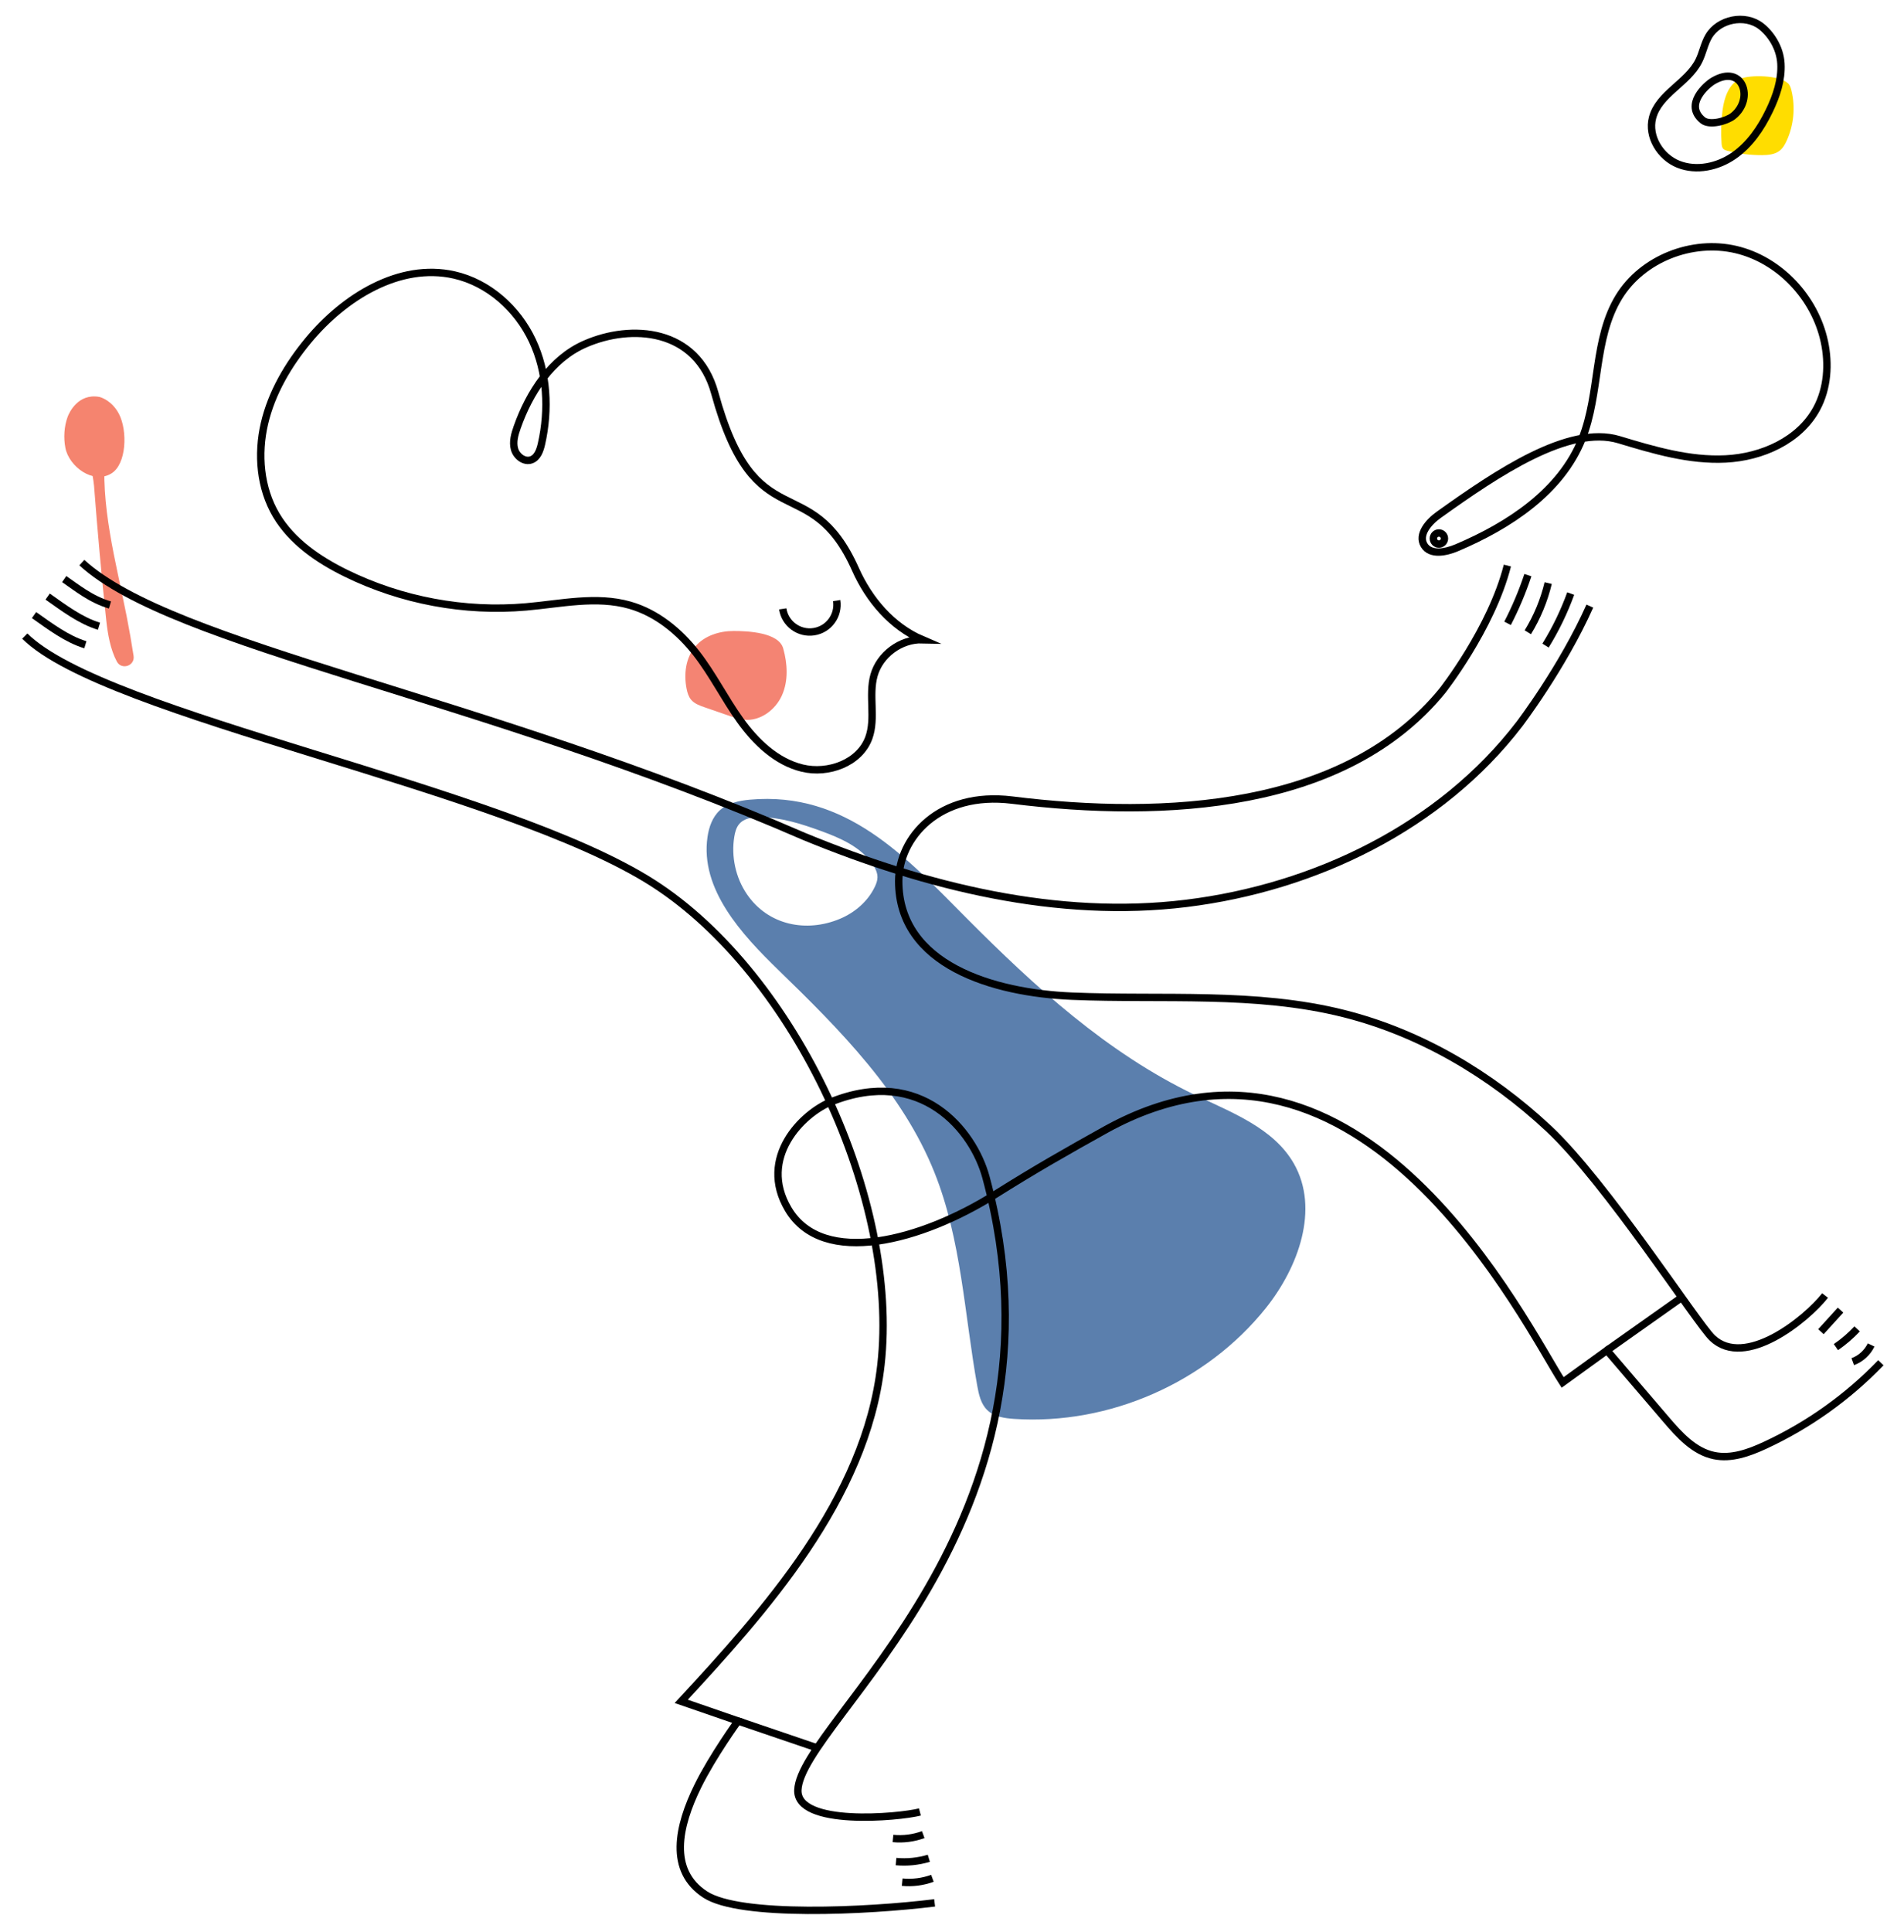 <?xml version="1.0" encoding="utf-8"?>
<!-- Generator: Adobe Illustrator 24.2.3, SVG Export Plug-In . SVG Version: 6.00 Build 0)  -->
<svg version="1.1" xmlns="http://www.w3.org/2000/svg" xmlns:xlink="http://www.w3.org/1999/xlink" x="0px" y="0px"
	 viewBox="0 0 1029.77 1044.42" style="enable-background:new 0 0 1029.77 1044.42;" xml:space="preserve">
<style type="text/css">
	.st0{fill:#FFDD00;}
	.st1{fill:#5B7FAD;}
	.st2{fill:none;stroke:#5B7FAD;stroke-width:4;stroke-miterlimit:10;}
	.st3{fill:#F48473;}
	.st4{fill:none;}
	.st5{fill:#C1DC83;}
	.st6{fill:none;stroke:#000000;stroke-width:4;stroke-miterlimit:10;}
	.st7{fill:#ED1C24;}
	.st8{fill:#CE3045;}
	.st9{fill:none;stroke:#F7941D;stroke-width:4;stroke-miterlimit:10;}
	.st10{fill:#F7941D;}
	.st11{fill:#FFF342;}
	.st12{fill:#F5846F;}
	.st13{fill:none;stroke:#151220;stroke-width:4;stroke-miterlimit:10;}
	.st14{fill:none;stroke:#231F20;stroke-width:4;stroke-miterlimit:10;}
	.st15{fill:none;stroke:#231F20;stroke-width:3;stroke-miterlimit:10;}
</style>
<g id="background">
</g>
<g id="yellow">
</g>
<g id="glasses">
</g>
<g id="person">
</g>
<g id="computer">
	<path class="st0" d="M941.14,42.64c-6.22,2.78-8.62,10.3-9.52,17.05c-0.79,5.93-0.96,11.94-0.51,17.9
		c0.08,1.04,0.22,2.16,0.94,2.91c0.57,0.58,1.39,0.82,2.18,1.03c6.14,1.6,12.48,2.39,18.82,2.35c3.38-0.02,6.99-0.37,9.61-2.5
		c1.64-1.33,2.71-3.23,3.59-5.15c3.93-8.5,4.87-18.35,2.62-27.44c-0.33-1.34-0.77-2.73-1.77-3.68
		C962.34,40.62,946.75,40.3,941.14,42.64z"/>
	<path class="st3" d="M396.71,341.17c-7.65,0.01-15.64,2.51-20.62,8.32c-5.24,6.12-6.31,14.94-4.76,22.85
		c0.41,2.12,1.03,4.27,2.4,5.93c1.81,2.19,4.64,3.22,7.32,4.14c4.57,1.58,9.15,3.16,13.72,4.74c2.54,0.88,5.11,1.76,7.78,2.02
		c8.6,0.82,16.84-5.3,20.36-13.19c3.52-7.88,3.02-17.06,0.69-25.38C421.17,341.92,404.49,341.16,396.71,341.17z"/>
	<path class="st1" d="M699.8,629.16c-10.97-19.24-33.68-27.66-53.66-37.22c-47.35-22.68-86.54-58.49-123.23-95.37
		c-32.85-33.02-65.22-68.91-117.41-64.19c-5.82,0.53-11.91,1.82-16.22,5.77c-3.97,3.64-5.86,9.06-6.63,14.4
		c-4.06,28.13,18.24,52.45,38.65,72.23c33.21,32.21,66.86,66.14,84.07,109.08c14.63,36.51,16.21,76.7,23.17,115.4
		c0.85,4.73,1.95,9.76,5.39,13.12c3.76,3.66,9.4,4.45,14.63,4.8c51.39,3.4,103.83-19.68,136.02-59.88
		C702.21,685.29,713.77,653.68,699.8,629.16z M473.14,479.49c-3.83,8.01-10.95,14-18.91,17.32c-17.98,7.52-38.76,3.62-50.34-13.43
		c-6.03-8.88-8.51-20.3-6.74-31.02c0.39-2.38,1.03-4.82,2.52-6.67c2.64-3.28,7.2-3.92,11.3-3.88c11.35,0.11,22.42,3.6,33.13,7.52
		c10.48,3.83,21.39,8.56,27.87,17.98c1.44,2.1,2.66,4.53,2.61,7.11C474.54,476.2,473.9,477.9,473.14,479.49z"/>
	<path class="st12" d="M57.44,335.18c0.8,7.55,2.24,15.92,5.74,22.49c2.56,4.81,9.9,2.35,9.07-3.04
		c-1.09-7.12-2.33-14.22-3.72-21.29c-5.9-30.07-14.53-60.32-11.49-90.82c0.53-5.34-2.6-20.39-8.28-11.75
		c-3.42,5.2,1.63,25.75,2.1,31.88C52.69,286.86,54.89,311.04,57.44,335.18z"/>
	<path class="st12" d="M53.61,214.58c1.02,0.18,7.02,2.11,10.73,9.23c4.71,9.04,4.15,27.19-4.15,32.21
		c-9.84,5.95-22.84-3.73-24.82-13.83c-1.07-5.47-0.7-11.59,1.21-16.82C37.37,223.22,42.15,212.61,53.61,214.58z"/>
	<path class="st6" d="M505.49,1028.85c-36.44,4.49-105.2,7.8-124.11-4.52c-19.86-12.94-14.69-36.86-3.94-58.68
		c8.04-16.31,21.72-35.15,21.72-35.15l-30.72-10.6c44.59-48.22,99.81-109.12,108.01-181.89c10.02-88.8-45.72-210.52-122.92-260.29
		c-81.04-52.24-296.35-90.35-340.13-133.8"/>
	<path class="st6" d="M502.35,1004.74c-5.72,1.73-11.78,2.34-17.73,1.78"/>
	<path class="st6" d="M499.33,991.94c-5.21,1.91-10.84,2.63-16.36,2.09"/>
	<path class="st6" d="M504.29,1015.56c-5.21,1.91-10.84,2.63-16.36,2.09"/>
	<path class="st6" d="M497.53,979.7c-11.27,2.92-66.86,8.01-66.01-11.89c1.6-37.31,152.38-143.5,101.74-331.26
		c-6.87-25.47-35.13-60.25-83.72-40.83c-15.4,6.16-39.81,30.15-23.2,58.1c18.81,31.64,72.44,16.86,111.97-8.04
		c21.16-13.33,39.08-23.54,59.89-35.1c138.36-76.38,227.37,106.73,246.95,136.78l23.95-17.33c10.68,12.47,21.36,24.95,32.04,37.42
		c7.15,8.35,15.1,17.19,25.86,19.44c9.36,1.96,18.95-1.53,27.62-5.54c23.4-10.83,44.76-26.05,62.64-44.64"/>
	<path class="st6" d="M1011.98,727.2c-1.98,4.14-5.62,7.45-9.93,9.03"/>
	<path class="st6" d="M1004.41,718.51c-3.45,3.69-7.3,7-11.46,9.85"/>
	<path class="st6" d="M995.46,708.35c-3.54,3.89-7.08,7.78-10.62,11.67"/>
	<path class="st6" d="M987.08,700.46c-10.28,13.07-43.29,39.76-60.96,22.98c-8.26-7.84-57.39-84.15-88.63-113.31
		c-31.24-29.16-69.18-51.65-110.62-62.08c-47.76-12.02-97.87-7.38-147.07-9.43c-42.47-1.77-93.74-16.73-93.74-62.24
		c0-23.48,21.88-48.66,61.36-43.77c82.8,10.27,180.28,5.02,232.62-59.05c0,0,26.59-33.7,35.22-67.77"/>
	<path class="st6" d="M44.27,304.19C93.68,349.5,259.45,376,435.26,452.41c65.88,27.08,136.8,44.57,206.3,36.04
		c69.5-8.53,137.55-41.34,180.17-96.9c0,0,23.24-30.49,38.12-63.84"/>
	<path class="st6" d="M59.47,327.1c-10.25-3-18.06-9.41-24.75-14"/>
	<path class="st6" d="M46.17,348.6c-10.01-3.02-19.21-10.01-27.75-16.03"/>
	<path class="st6" d="M53.53,338.59c-10.01-3.02-19.21-10.01-27.75-16.03"/>
	<path class="st6" d="M462.7,307.87c7.28,16.33,19.67,30.96,36.11,37.99c-11.65-0.3-22.97,8.06-26.11,19.28
		c-3.07,10.95,1.08,23.13-2.81,33.81c-4.95,13.57-21.99,19.77-36.02,16.35c-14.03-3.42-25.16-14.16-33.58-25.9
		c-8.42-11.74-14.84-24.84-23.73-36.22c-9.24-11.83-21.47-21.83-35.91-25.96c-18.12-5.18-37.37-0.71-56.14,0.92
		c-33.27,2.9-67.29-3.44-97.28-18.13c-14.96-7.32-29.39-17.16-37.87-31.5c-8.69-14.68-10.21-32.93-6.33-49.54
		s12.79-31.72,23.67-44.87c19.36-23.4,49.29-42.11,78.92-35.44c18.59,4.19,34.22,18.22,42.32,35.48c8.1,17.25,9.11,37.34,4.9,55.93
		c-0.78,3.45-2.16,7.35-5.48,8.55c-3.8,1.38-8.01-1.9-9.09-5.79s0.1-8.02,1.45-11.83c6.6-18.72,18.37-36.9,36.53-44.92
		c25.19-11.12,60.75-8.55,70.33,26.44C408.57,292.97,438.02,252.54,462.7,307.87z"/>
	<path class="st6" d="M875.63,237.73c18.79,5.67,38.04,11.39,57.64,10.42c19.6-0.97,39.97-9.96,49.28-27.24
		c5.89-10.94,6.77-24.12,4.14-36.27c-5.13-23.73-24.25-44.19-47.89-49.72c-23.64-5.52-50.49,4.92-63.19,25.61
		c-13.91,22.66-10.08,52.07-19.96,76.76c-11.42,28.54-39.48,46.87-67.77,58.87c-5.94,2.52-14.28,4.15-17.62-1.37
		c-3.47-5.72,2.38-12.51,7.82-16.4C809.62,255.86,848.45,229.54,875.63,237.73z"/>
	<path class="st6" d="M952.4,14.15c-8.6-6.63-22.79-3.86-28.27,5.51c-2.41,4.12-3.21,9-5.35,13.27
		c-5.99,11.96-21.62,17.8-25.01,30.74c-2.66,10.16,4.27,21.29,14.02,25.16s21.25,1.37,29.88-4.6c8.64-5.97,14.74-14.98,19.29-24.44
		c3.82-7.93,6.72-16.57,6.25-25.36S957.56,18.12,952.4,14.15z"/>
	<path class="st6" d="M926.49,43.8c-3.55,2.11-15.87,12.82-5.58,21.21c3.78,3.08,13.04,0.44,16.46-2.28
		C949.01,53.48,942.57,34.24,926.49,43.8z"/>
	<path class="st6" d="M826.35,310.97c-2.98,8.96-6.66,17.68-10.99,26.06"/>
	<path class="st6" d="M837.33,315.27c-2.24,9.37-5.98,18.38-11.02,26.59"/>
	<path class="st6" d="M849.51,320.93c-3.56,9.81-8.13,19.25-13.62,28.13"/>
	<line class="st6" x1="399.16" y1="930.5" x2="442.25" y2="945.17"/>
	<line class="st6" x1="909.82" y1="701.32" x2="869.1" y2="730.12"/>
	<circle class="st6" cx="778.22" cy="291.17" r="3"/>
	<path class="st6" d="M452.52,324.72c1.24,8.06-4.28,15.59-12.34,16.83s-15.59-4.28-16.83-12.34"/>
</g>
</svg>
